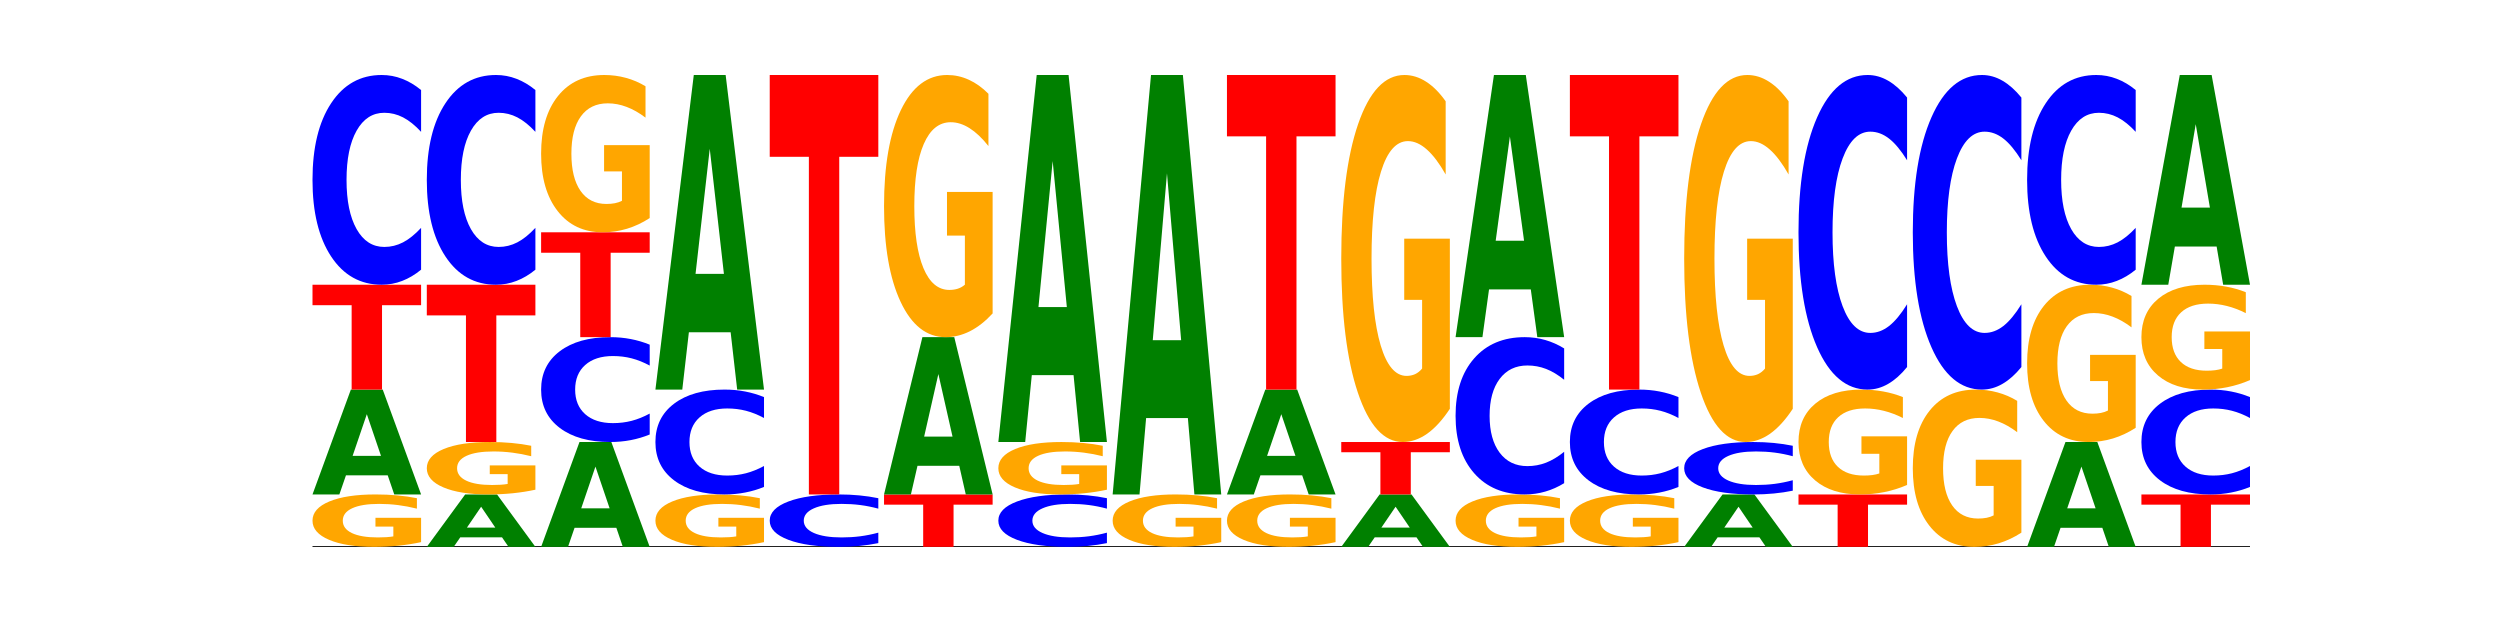<?xml version="1.0" encoding="utf-8" standalone="no"?>
<!DOCTYPE svg PUBLIC "-//W3C//DTD SVG 1.1//EN"
  "http://www.w3.org/Graphics/SVG/1.1/DTD/svg11.dtd">
<!-- Created with matplotlib (https://matplotlib.org/) -->
<svg height="180pt" version="1.1" viewBox="0 0 720 180" width="720pt" xmlns="http://www.w3.org/2000/svg" xmlns:xlink="http://www.w3.org/1999/xlink">
 <defs>
  <style type="text/css">*{stroke-linecap:butt;stroke-linejoin:round;}</style>
 </defs>
 <g id="figure_1">
  <g id="patch_1">
   <path d="M 0 180 
L 720 180 
L 720 0 
L 0 0 
z
" style="fill:none;"/>
  </g>
  <g id="axes_1">
   <g id="line2d_1">
    <path clip-path="url(#pb50c4394bf)" d="M 90 157.5 
L 648 157.5 
" style="fill:none;stroke:#000000;stroke-linecap:square;stroke-width:0.5;"/>
   </g>
   <g id="patch_2">
    <path clip-path="url(#pb50c4394bf)" d="M 121.274 156.134 
Q 118.12 156.817 114.728 157.16 
Q 111.336 157.5 107.719 157.5 
Q 99.546 157.5 94.773 155.466 
Q 90 153.433 90 149.955 
Q 90 146.436 94.857 144.418 
Q 99.722 142.4 108.181 142.4 
Q 111.441 142.4 114.427 142.674 
Q 117.419 142.946 120.069 143.482 
L 120.069 146.492 
Q 117.335 145.803 114.63 145.463 
Q 111.924 145.12 109.205 145.12 
Q 104.172 145.12 101.446 146.374 
Q 98.719 147.625 98.719 149.955 
Q 98.719 152.263 101.348 153.523 
Q 103.976 154.78 108.812 154.78 
Q 110.13 154.78 111.258 154.708 
Q 112.387 154.633 113.284 154.478 
L 113.284 151.652 
L 108.132 151.652 
L 108.132 149.134 
L 121.274 149.134 
z
" style="fill:#ffa600;"/>
   </g>
   <g id="patch_3">
    <path clip-path="url(#pb50c4394bf)" d="M 111.664 136.899 
L 99.636 136.899 
L 97.737 142.4 
L 90 142.4 
L 101.049 112.2 
L 110.225 112.2 
L 121.274 142.4 
L 113.544 142.4 
z
M 101.554 131.293 
L 109.726 131.293 
L 105.647 119.281 
z
" style="fill:#008000;"/>
   </g>
   <g id="patch_4">
    <path clip-path="url(#pb50c4394bf)" d="M 90 82 
L 121.274 82 
L 121.274 87.89 
L 110.023 87.89 
L 110.023 112.2 
L 101.273 112.2 
L 101.273 87.89 
L 90 87.89 
z
" style="fill:#ff0000;"/>
   </g>
   <g id="patch_5">
    <path clip-path="url(#pb50c4394bf)" d="M 121.274 77.671 
Q 118.658 79.817 115.829 80.902 
Q 113.001 82 109.92 82 
Q 100.732 82 95.366 73.865 
Q 90 65.73 90 51.819 
Q 90 37.857 95.366 29.735 
Q 100.732 21.6 109.92 21.6 
Q 113.001 21.6 115.829 22.698 
Q 118.658 23.783 121.274 25.929 
L 121.274 37.97 
Q 118.635 35.125 116.074 33.802 
Q 113.513 32.48 110.684 32.48 
Q 105.61 32.48 102.702 37.633 
Q 99.802 42.773 99.802 51.819 
Q 99.802 60.827 102.702 65.98 
Q 105.61 71.12 110.684 71.12 
Q 113.513 71.12 116.074 69.798 
Q 118.635 68.463 121.274 65.618 
z
" style="fill:#0000ff;"/>
   </g>
   <g id="patch_6">
    <path clip-path="url(#pb50c4394bf)" d="M 144.584 154.749 
L 132.557 154.749 
L 130.657 157.5 
L 122.92 157.5 
L 133.97 142.4 
L 143.145 142.4 
L 154.195 157.5 
L 146.464 157.5 
z
M 134.475 151.947 
L 142.647 151.947 
L 138.567 145.94 
z
" style="fill:#008000;"/>
   </g>
   <g id="patch_7">
    <path clip-path="url(#pb50c4394bf)" d="M 154.195 141.034 
Q 151.041 141.717 147.648 142.06 
Q 144.256 142.4 140.639 142.4 
Q 132.467 142.4 127.694 140.366 
Q 122.92 138.333 122.92 134.855 
Q 122.92 131.336 127.778 129.318 
Q 132.642 127.3 141.102 127.3 
Q 144.361 127.3 147.347 127.574 
Q 150.34 127.846 152.989 128.382 
L 152.989 131.392 
Q 150.256 130.703 147.55 130.363 
Q 144.845 130.02 142.125 130.02 
Q 137.093 130.02 134.366 131.274 
Q 131.64 132.525 131.64 134.855 
Q 131.64 137.163 134.268 138.423 
Q 136.896 139.68 141.733 139.68 
Q 143.05 139.68 144.179 139.608 
Q 145.307 139.533 146.204 139.378 
L 146.204 136.552 
L 141.053 136.552 
L 141.053 134.034 
L 154.195 134.034 
z
" style="fill:#ffa600;"/>
   </g>
   <g id="patch_8">
    <path clip-path="url(#pb50c4394bf)" d="M 122.92 82 
L 154.195 82 
L 154.195 90.835 
L 142.943 90.835 
L 142.943 127.3 
L 134.194 127.3 
L 134.194 90.835 
L 122.92 90.835 
z
" style="fill:#ff0000;"/>
   </g>
   <g id="patch_9">
    <path clip-path="url(#pb50c4394bf)" d="M 154.195 77.671 
Q 151.579 79.817 148.75 80.902 
Q 145.921 82 142.84 82 
Q 133.652 82 128.286 73.865 
Q 122.92 65.73 122.92 51.819 
Q 122.92 37.857 128.286 29.735 
Q 133.652 21.6 142.84 21.6 
Q 145.921 21.6 148.75 22.698 
Q 151.579 23.783 154.195 25.929 
L 154.195 37.97 
Q 151.555 35.125 148.994 33.802 
Q 146.433 32.48 143.604 32.48 
Q 138.53 32.48 135.622 37.633 
Q 132.723 42.773 132.723 51.819 
Q 132.723 60.827 135.622 65.98 
Q 138.53 71.12 143.604 71.12 
Q 146.433 71.12 148.994 69.798 
Q 151.555 68.463 154.195 65.618 
z
" style="fill:#0000ff;"/>
   </g>
   <g id="patch_10">
    <path clip-path="url(#pb50c4394bf)" d="M 177.504 151.999 
L 165.477 151.999 
L 163.578 157.5 
L 155.841 157.5 
L 166.89 127.3 
L 176.066 127.3 
L 187.115 157.5 
L 179.384 157.5 
z
M 167.395 146.393 
L 175.567 146.393 
L 171.487 134.381 
z
" style="fill:#008000;"/>
   </g>
   <g id="patch_11">
    <path clip-path="url(#pb50c4394bf)" d="M 187.115 125.135 
Q 184.499 126.208 181.67 126.751 
Q 178.841 127.3 175.76 127.3 
Q 166.573 127.3 161.207 123.233 
Q 155.841 119.165 155.841 112.209 
Q 155.841 105.229 161.207 101.167 
Q 166.573 97.1 175.76 97.1 
Q 178.841 97.1 181.67 97.649 
Q 184.499 98.192 187.115 99.265 
L 187.115 105.285 
Q 184.475 103.862 181.914 103.201 
Q 179.354 102.54 176.525 102.54 
Q 171.45 102.54 168.543 105.116 
Q 165.643 107.687 165.643 112.209 
Q 165.643 116.713 168.543 119.29 
Q 171.45 121.86 176.525 121.86 
Q 179.354 121.86 181.914 121.199 
Q 184.475 120.531 187.115 119.109 
z
" style="fill:#0000ff;"/>
   </g>
   <g id="patch_12">
    <path clip-path="url(#pb50c4394bf)" d="M 155.841 66.9 
L 187.115 66.9 
L 187.115 72.79 
L 175.864 72.79 
L 175.864 97.1 
L 167.114 97.1 
L 167.114 72.79 
L 155.841 72.79 
z
" style="fill:#ff0000;"/>
   </g>
   <g id="patch_13">
    <path clip-path="url(#pb50c4394bf)" d="M 187.115 62.801 
Q 183.961 64.851 180.569 65.88 
Q 177.176 66.9 173.56 66.9 
Q 165.387 66.9 160.614 60.799 
Q 155.841 54.698 155.841 44.264 
Q 155.841 33.709 160.698 27.654 
Q 165.562 21.6 174.022 21.6 
Q 177.281 21.6 180.267 22.423 
Q 183.26 23.238 185.909 24.847 
L 185.909 33.877 
Q 183.176 31.809 180.47 30.789 
Q 177.765 29.76 175.045 29.76 
Q 170.013 29.76 167.286 33.522 
Q 164.56 37.274 164.56 44.264 
Q 164.56 51.189 167.188 54.969 
Q 169.817 58.74 174.653 58.74 
Q 175.971 58.74 177.099 58.525 
Q 178.228 58.3 179.125 57.833 
L 179.125 49.355 
L 173.973 49.355 
L 173.973 41.803 
L 187.115 41.803 
z
" style="fill:#ffa600;"/>
   </g>
   <g id="patch_14">
    <path clip-path="url(#pb50c4394bf)" d="M 220.035 156.134 
Q 216.881 156.817 213.489 157.16 
Q 210.097 157.5 206.48 157.5 
Q 198.307 157.5 193.534 155.466 
Q 188.761 153.433 188.761 149.955 
Q 188.761 146.436 193.618 144.418 
Q 198.483 142.4 206.943 142.4 
Q 210.202 142.4 213.188 142.674 
Q 216.18 142.946 218.83 143.482 
L 218.83 146.492 
Q 216.096 145.803 213.391 145.463 
Q 210.685 145.12 207.966 145.12 
Q 202.933 145.12 200.207 146.374 
Q 197.48 147.625 197.48 149.955 
Q 197.48 152.263 200.109 153.523 
Q 202.737 154.78 207.573 154.78 
Q 208.891 154.78 210.019 154.708 
Q 211.148 154.633 212.045 154.478 
L 212.045 151.652 
L 206.893 151.652 
L 206.893 149.134 
L 220.035 149.134 
z
" style="fill:#ffa600;"/>
   </g>
   <g id="patch_15">
    <path clip-path="url(#pb50c4394bf)" d="M 220.035 140.235 
Q 217.419 141.308 214.591 141.851 
Q 211.762 142.4 208.681 142.4 
Q 199.493 142.4 194.127 138.333 
Q 188.761 134.265 188.761 127.309 
Q 188.761 120.329 194.127 116.267 
Q 199.493 112.2 208.681 112.2 
Q 211.762 112.2 214.591 112.749 
Q 217.419 113.292 220.035 114.365 
L 220.035 120.385 
Q 217.396 118.962 214.835 118.301 
Q 212.274 117.64 209.445 117.64 
Q 204.371 117.64 201.463 120.216 
Q 198.563 122.787 198.563 127.309 
Q 198.563 131.813 201.463 134.39 
Q 204.371 136.96 209.445 136.96 
Q 212.274 136.96 214.835 136.299 
Q 217.396 135.631 220.035 134.209 
z
" style="fill:#0000ff;"/>
   </g>
   <g id="patch_16">
    <path clip-path="url(#pb50c4394bf)" d="M 210.425 95.695 
L 198.397 95.695 
L 196.498 112.2 
L 188.761 112.2 
L 199.81 21.6 
L 208.986 21.6 
L 220.035 112.2 
L 212.305 112.2 
z
M 200.315 78.88 
L 208.487 78.88 
L 204.408 42.842 
z
" style="fill:#008000;"/>
   </g>
   <g id="patch_17">
    <path clip-path="url(#pb50c4394bf)" d="M 252.956 156.418 
Q 250.34 156.954 247.511 157.226 
Q 244.682 157.5 241.601 157.5 
Q 232.414 157.5 227.047 155.466 
Q 221.681 153.433 221.681 149.955 
Q 221.681 146.464 227.047 144.434 
Q 232.414 142.4 241.601 142.4 
Q 244.682 142.4 247.511 142.674 
Q 250.34 142.946 252.956 143.482 
L 252.956 146.492 
Q 250.316 145.781 247.755 145.451 
Q 245.194 145.12 242.366 145.12 
Q 237.291 145.12 234.383 146.408 
Q 231.484 147.693 231.484 149.955 
Q 231.484 152.207 234.383 153.495 
Q 237.291 154.78 242.366 154.78 
Q 245.194 154.78 247.755 154.449 
Q 250.316 154.116 252.956 153.405 
z
" style="fill:#0000ff;"/>
   </g>
   <g id="patch_18">
    <path clip-path="url(#pb50c4394bf)" d="M 221.681 21.6 
L 252.956 21.6 
L 252.956 45.159 
L 241.704 45.159 
L 241.704 142.4 
L 232.955 142.4 
L 232.955 45.159 
L 221.681 45.159 
z
" style="fill:#ff0000;"/>
   </g>
   <g id="patch_19">
    <path clip-path="url(#pb50c4394bf)" d="M 254.602 142.4 
L 285.876 142.4 
L 285.876 145.345 
L 274.625 145.345 
L 274.625 157.5 
L 265.875 157.5 
L 265.875 145.345 
L 254.602 145.345 
z
" style="fill:#ff0000;"/>
   </g>
   <g id="patch_20">
    <path clip-path="url(#pb50c4394bf)" d="M 276.266 134.148 
L 264.238 134.148 
L 262.339 142.4 
L 254.602 142.4 
L 265.651 97.1 
L 274.827 97.1 
L 285.876 142.4 
L 278.145 142.4 
z
M 266.156 125.74 
L 274.328 125.74 
L 270.249 107.721 
z
" style="fill:#008000;"/>
   </g>
   <g id="patch_21">
    <path clip-path="url(#pb50c4394bf)" d="M 285.876 90.269 
Q 282.722 93.684 279.33 95.4 
Q 275.937 97.1 272.321 97.1 
Q 264.148 97.1 259.375 86.931 
Q 254.602 76.763 254.602 59.373 
Q 254.602 41.781 259.459 31.691 
Q 264.323 21.6 272.783 21.6 
Q 276.042 21.6 279.028 22.972 
Q 282.021 24.329 284.671 27.012 
L 284.671 42.062 
Q 281.937 38.615 279.232 36.915 
Q 276.526 35.2 273.807 35.2 
Q 268.774 35.2 266.048 41.469 
Q 263.321 47.723 263.321 59.373 
Q 263.321 70.914 265.949 77.215 
Q 268.578 83.5 273.414 83.5 
Q 274.732 83.5 275.86 83.142 
Q 276.989 82.767 277.886 81.988 
L 277.886 67.858 
L 272.734 67.858 
L 272.734 55.272 
L 285.876 55.272 
z
" style="fill:#ffa600;"/>
   </g>
   <g id="patch_22">
    <path clip-path="url(#pb50c4394bf)" d="M 318.796 156.418 
Q 316.18 156.954 313.352 157.226 
Q 310.523 157.5 307.442 157.5 
Q 298.254 157.5 292.888 155.466 
Q 287.522 153.433 287.522 149.955 
Q 287.522 146.464 292.888 144.434 
Q 298.254 142.4 307.442 142.4 
Q 310.523 142.4 313.352 142.674 
Q 316.18 142.946 318.796 143.482 
L 318.796 146.492 
Q 316.157 145.781 313.596 145.451 
Q 311.035 145.12 308.206 145.12 
Q 303.132 145.12 300.224 146.408 
Q 297.324 147.693 297.324 149.955 
Q 297.324 152.207 300.224 153.495 
Q 303.132 154.78 308.206 154.78 
Q 311.035 154.78 313.596 154.449 
Q 316.157 154.116 318.796 153.405 
z
" style="fill:#0000ff;"/>
   </g>
   <g id="patch_23">
    <path clip-path="url(#pb50c4394bf)" d="M 318.796 141.034 
Q 315.642 141.717 312.25 142.06 
Q 308.858 142.4 305.241 142.4 
Q 297.068 142.4 292.295 140.366 
Q 287.522 138.333 287.522 134.855 
Q 287.522 131.336 292.379 129.318 
Q 297.244 127.3 305.704 127.3 
Q 308.963 127.3 311.949 127.574 
Q 314.941 127.846 317.591 128.382 
L 317.591 131.392 
Q 314.857 130.703 312.152 130.363 
Q 309.446 130.02 306.727 130.02 
Q 301.694 130.02 298.968 131.274 
Q 296.241 132.525 296.241 134.855 
Q 296.241 137.163 298.87 138.423 
Q 301.498 139.68 306.334 139.68 
Q 307.652 139.68 308.781 139.608 
Q 309.909 139.533 310.806 139.378 
L 310.806 136.552 
L 305.655 136.552 
L 305.655 134.034 
L 318.796 134.034 
z
" style="fill:#ffa600;"/>
   </g>
   <g id="patch_24">
    <path clip-path="url(#pb50c4394bf)" d="M 309.186 108.045 
L 297.158 108.045 
L 295.259 127.3 
L 287.522 127.3 
L 298.571 21.6 
L 307.747 21.6 
L 318.796 127.3 
L 311.066 127.3 
z
M 299.077 88.427 
L 307.248 88.427 
L 303.169 46.383 
z
" style="fill:#008000;"/>
   </g>
   <g id="patch_25">
    <path clip-path="url(#pb50c4394bf)" d="M 351.717 156.134 
Q 348.563 156.817 345.17 157.16 
Q 341.778 157.5 338.161 157.5 
Q 329.989 157.5 325.216 155.466 
Q 320.442 153.433 320.442 149.955 
Q 320.442 146.436 325.3 144.418 
Q 330.164 142.4 338.624 142.4 
Q 341.883 142.4 344.869 142.674 
Q 347.862 142.946 350.511 143.482 
L 350.511 146.492 
Q 347.778 145.803 345.072 145.463 
Q 342.367 145.12 339.647 145.12 
Q 334.615 145.12 331.888 146.374 
Q 329.162 147.625 329.162 149.955 
Q 329.162 152.263 331.79 153.523 
Q 334.419 154.78 339.255 154.78 
Q 340.572 154.78 341.701 154.708 
Q 342.829 154.633 343.727 154.478 
L 343.727 151.652 
L 338.575 151.652 
L 338.575 149.134 
L 351.717 149.134 
z
" style="fill:#ffa600;"/>
   </g>
   <g id="patch_26">
    <path clip-path="url(#pb50c4394bf)" d="M 342.106 120.394 
L 330.079 120.394 
L 328.18 142.4 
L 320.442 142.4 
L 331.492 21.6 
L 340.668 21.6 
L 351.717 142.4 
L 343.986 142.4 
z
M 331.997 97.974 
L 340.169 97.974 
L 336.089 49.923 
z
" style="fill:#008000;"/>
   </g>
   <g id="patch_27">
    <path clip-path="url(#pb50c4394bf)" d="M 384.637 156.134 
Q 381.483 156.817 378.091 157.16 
Q 374.698 157.5 371.082 157.5 
Q 362.909 157.5 358.136 155.466 
Q 353.363 153.433 353.363 149.955 
Q 353.363 146.436 358.22 144.418 
Q 363.084 142.4 371.544 142.4 
Q 374.803 142.4 377.789 142.674 
Q 380.782 142.946 383.432 143.482 
L 383.432 146.492 
Q 380.698 145.803 377.993 145.463 
Q 375.287 145.12 372.568 145.12 
Q 367.535 145.12 364.809 146.374 
Q 362.082 147.625 362.082 149.955 
Q 362.082 152.263 364.71 153.523 
Q 367.339 154.78 372.175 154.78 
Q 373.493 154.78 374.621 154.708 
Q 375.75 154.633 376.647 154.478 
L 376.647 151.652 
L 371.495 151.652 
L 371.495 149.134 
L 384.637 149.134 
z
" style="fill:#ffa600;"/>
   </g>
   <g id="patch_28">
    <path clip-path="url(#pb50c4394bf)" d="M 375.027 136.899 
L 362.999 136.899 
L 361.1 142.4 
L 353.363 142.4 
L 364.412 112.2 
L 373.588 112.2 
L 384.637 142.4 
L 376.907 142.4 
z
M 364.917 131.293 
L 373.089 131.293 
L 369.01 119.281 
z
" style="fill:#008000;"/>
   </g>
   <g id="patch_29">
    <path clip-path="url(#pb50c4394bf)" d="M 353.363 21.6 
L 384.637 21.6 
L 384.637 39.27 
L 373.386 39.27 
L 373.386 112.2 
L 364.636 112.2 
L 364.636 39.27 
L 353.363 39.27 
z
" style="fill:#ff0000;"/>
   </g>
   <g id="patch_30">
    <path clip-path="url(#pb50c4394bf)" d="M 407.947 154.749 
L 395.919 154.749 
L 394.02 157.5 
L 386.283 157.5 
L 397.332 142.4 
L 406.508 142.4 
L 417.558 157.5 
L 409.827 157.5 
z
M 397.838 151.947 
L 406.009 151.947 
L 401.93 145.94 
z
" style="fill:#008000;"/>
   </g>
   <g id="patch_31">
    <path clip-path="url(#pb50c4394bf)" d="M 386.283 127.3 
L 417.558 127.3 
L 417.558 130.245 
L 406.306 130.245 
L 406.306 142.4 
L 397.556 142.4 
L 397.556 130.245 
L 386.283 130.245 
z
" style="fill:#ff0000;"/>
   </g>
   <g id="patch_32">
    <path clip-path="url(#pb50c4394bf)" d="M 417.558 117.737 
Q 414.403 122.518 411.011 124.92 
Q 407.619 127.3 404.002 127.3 
Q 395.829 127.3 391.056 113.064 
Q 386.283 98.828 386.283 74.483 
Q 386.283 49.854 391.14 35.727 
Q 396.005 21.6 404.465 21.6 
Q 407.724 21.6 410.71 23.521 
Q 413.703 25.421 416.352 29.177 
L 416.352 50.247 
Q 413.618 45.421 410.913 43.041 
Q 408.207 40.64 405.488 40.64 
Q 400.455 40.64 397.729 49.417 
Q 395.002 58.173 395.002 74.483 
Q 395.002 90.64 397.631 99.461 
Q 400.259 108.26 405.095 108.26 
Q 406.413 108.26 407.542 107.758 
Q 408.67 107.234 409.567 106.143 
L 409.567 86.361 
L 404.416 86.361 
L 404.416 68.74 
L 417.558 68.74 
z
" style="fill:#ffa600;"/>
   </g>
   <g id="patch_33">
    <path clip-path="url(#pb50c4394bf)" d="M 450.478 156.134 
Q 447.324 156.817 443.931 157.16 
Q 440.539 157.5 436.922 157.5 
Q 428.75 157.5 423.977 155.466 
Q 419.204 153.433 419.204 149.955 
Q 419.204 146.436 424.061 144.418 
Q 428.925 142.4 437.385 142.4 
Q 440.644 142.4 443.63 142.674 
Q 446.623 142.946 449.272 143.482 
L 449.272 146.492 
Q 446.539 145.803 443.833 145.463 
Q 441.128 145.12 438.408 145.12 
Q 433.376 145.12 430.649 146.374 
Q 427.923 147.625 427.923 149.955 
Q 427.923 152.263 430.551 153.523 
Q 433.18 154.78 438.016 154.78 
Q 439.334 154.78 440.462 154.708 
Q 441.59 154.633 442.488 154.478 
L 442.488 151.652 
L 437.336 151.652 
L 437.336 149.134 
L 450.478 149.134 
z
" style="fill:#ffa600;"/>
   </g>
   <g id="patch_34">
    <path clip-path="url(#pb50c4394bf)" d="M 450.478 139.153 
Q 447.862 140.762 445.033 141.577 
Q 442.204 142.4 439.123 142.4 
Q 429.936 142.4 424.57 136.299 
Q 419.204 130.198 419.204 119.764 
Q 419.204 109.293 424.57 103.201 
Q 429.936 97.1 439.123 97.1 
Q 442.204 97.1 445.033 97.923 
Q 447.862 98.738 450.478 100.347 
L 450.478 109.377 
Q 447.838 107.244 445.277 106.252 
Q 442.716 105.26 439.888 105.26 
Q 434.813 105.26 431.906 109.124 
Q 429.006 112.98 429.006 119.764 
Q 429.006 126.52 431.906 130.385 
Q 434.813 134.24 439.888 134.24 
Q 442.716 134.24 445.277 133.248 
Q 447.838 132.247 450.478 130.114 
z
" style="fill:#0000ff;"/>
   </g>
   <g id="patch_35">
    <path clip-path="url(#pb50c4394bf)" d="M 440.867 83.346 
L 428.84 83.346 
L 426.941 97.1 
L 419.204 97.1 
L 430.253 21.6 
L 439.429 21.6 
L 450.478 97.1 
L 442.747 97.1 
z
M 430.758 69.334 
L 438.93 69.334 
L 434.85 39.302 
z
" style="fill:#008000;"/>
   </g>
   <g id="patch_36">
    <path clip-path="url(#pb50c4394bf)" d="M 483.398 156.134 
Q 480.244 156.817 476.852 157.16 
Q 473.459 157.5 469.843 157.5 
Q 461.67 157.5 456.897 155.466 
Q 452.124 153.433 452.124 149.955 
Q 452.124 146.436 456.981 144.418 
Q 461.845 142.4 470.305 142.4 
Q 473.565 142.4 476.55 142.674 
Q 479.543 142.946 482.193 143.482 
L 482.193 146.492 
Q 479.459 145.803 476.754 145.463 
Q 474.048 145.12 471.329 145.12 
Q 466.296 145.12 463.57 146.374 
Q 460.843 147.625 460.843 149.955 
Q 460.843 152.263 463.472 153.523 
Q 466.1 154.78 470.936 154.78 
Q 472.254 154.78 473.382 154.708 
Q 474.511 154.633 475.408 154.478 
L 475.408 151.652 
L 470.256 151.652 
L 470.256 149.134 
L 483.398 149.134 
z
" style="fill:#ffa600;"/>
   </g>
   <g id="patch_37">
    <path clip-path="url(#pb50c4394bf)" d="M 483.398 140.235 
Q 480.782 141.308 477.953 141.851 
Q 475.125 142.4 472.044 142.4 
Q 462.856 142.4 457.49 138.333 
Q 452.124 134.265 452.124 127.309 
Q 452.124 120.329 457.49 116.267 
Q 462.856 112.2 472.044 112.2 
Q 475.125 112.2 477.953 112.749 
Q 480.782 113.292 483.398 114.365 
L 483.398 120.385 
Q 480.759 118.962 478.198 118.301 
Q 475.637 117.64 472.808 117.64 
Q 467.733 117.64 464.826 120.216 
Q 461.926 122.787 461.926 127.309 
Q 461.926 131.813 464.826 134.39 
Q 467.733 136.96 472.808 136.96 
Q 475.637 136.96 478.198 136.299 
Q 480.759 135.631 483.398 134.209 
z
" style="fill:#0000ff;"/>
   </g>
   <g id="patch_38">
    <path clip-path="url(#pb50c4394bf)" d="M 452.124 21.6 
L 483.398 21.6 
L 483.398 39.27 
L 472.147 39.27 
L 472.147 112.2 
L 463.397 112.2 
L 463.397 39.27 
L 452.124 39.27 
z
" style="fill:#ff0000;"/>
   </g>
   <g id="patch_39">
    <path clip-path="url(#pb50c4394bf)" d="M 506.708 154.749 
L 494.68 154.749 
L 492.781 157.5 
L 485.044 157.5 
L 496.094 142.4 
L 505.269 142.4 
L 516.319 157.5 
L 508.588 157.5 
z
M 496.599 151.947 
L 504.771 151.947 
L 500.691 145.94 
z
" style="fill:#008000;"/>
   </g>
   <g id="patch_40">
    <path clip-path="url(#pb50c4394bf)" d="M 516.319 141.318 
Q 513.703 141.854 510.874 142.126 
Q 508.045 142.4 504.964 142.4 
Q 495.776 142.4 490.41 140.366 
Q 485.044 138.333 485.044 134.855 
Q 485.044 131.364 490.41 129.334 
Q 495.776 127.3 504.964 127.3 
Q 508.045 127.3 510.874 127.574 
Q 513.703 127.846 516.319 128.382 
L 516.319 131.392 
Q 513.679 130.681 511.118 130.351 
Q 508.557 130.02 505.728 130.02 
Q 500.654 130.02 497.746 131.308 
Q 494.847 132.593 494.847 134.855 
Q 494.847 137.107 497.746 138.395 
Q 500.654 139.68 505.728 139.68 
Q 508.557 139.68 511.118 139.349 
Q 513.679 139.016 516.319 138.305 
z
" style="fill:#0000ff;"/>
   </g>
   <g id="patch_41">
    <path clip-path="url(#pb50c4394bf)" d="M 516.319 117.737 
Q 513.165 122.518 509.772 124.92 
Q 506.38 127.3 502.763 127.3 
Q 494.591 127.3 489.817 113.064 
Q 485.044 98.828 485.044 74.483 
Q 485.044 49.854 489.902 35.727 
Q 494.766 21.6 503.226 21.6 
Q 506.485 21.6 509.471 23.521 
Q 512.464 25.421 515.113 29.177 
L 515.113 50.247 
Q 512.38 45.421 509.674 43.041 
Q 506.969 40.64 504.249 40.64 
Q 499.217 40.64 496.49 49.417 
Q 493.763 58.173 493.763 74.483 
Q 493.763 90.64 496.392 99.461 
Q 499.02 108.26 503.857 108.26 
Q 505.174 108.26 506.303 107.758 
Q 507.431 107.234 508.328 106.143 
L 508.328 86.361 
L 503.177 86.361 
L 503.177 68.74 
L 516.319 68.74 
z
" style="fill:#ffa600;"/>
   </g>
   <g id="patch_42">
    <path clip-path="url(#pb50c4394bf)" d="M 517.965 142.4 
L 549.239 142.4 
L 549.239 145.345 
L 537.987 145.345 
L 537.987 157.5 
L 529.238 157.5 
L 529.238 145.345 
L 517.965 145.345 
z
" style="fill:#ff0000;"/>
   </g>
   <g id="patch_43">
    <path clip-path="url(#pb50c4394bf)" d="M 549.239 139.668 
Q 546.085 141.034 542.692 141.72 
Q 539.3 142.4 535.683 142.4 
Q 527.511 142.4 522.738 138.333 
Q 517.965 134.265 517.965 127.309 
Q 517.965 120.272 522.822 116.236 
Q 527.686 112.2 536.146 112.2 
Q 539.405 112.2 542.391 112.749 
Q 545.384 113.292 548.033 114.365 
L 548.033 120.385 
Q 545.3 119.006 542.594 118.326 
Q 539.889 117.64 537.169 117.64 
Q 532.137 117.64 529.41 120.148 
Q 526.684 122.649 526.684 127.309 
Q 526.684 131.926 529.312 134.446 
Q 531.941 136.96 536.777 136.96 
Q 538.095 136.96 539.223 136.817 
Q 540.351 136.667 541.249 136.355 
L 541.249 130.703 
L 536.097 130.703 
L 536.097 125.669 
L 549.239 125.669 
z
" style="fill:#ffa600;"/>
   </g>
   <g id="patch_44">
    <path clip-path="url(#pb50c4394bf)" d="M 549.239 105.706 
Q 546.623 108.925 543.794 110.553 
Q 540.965 112.2 537.884 112.2 
Q 528.697 112.2 523.331 99.998 
Q 517.965 87.795 517.965 66.928 
Q 517.965 45.986 523.331 33.802 
Q 528.697 21.6 537.884 21.6 
Q 540.965 21.6 543.794 23.247 
Q 546.623 24.875 549.239 28.094 
L 549.239 46.154 
Q 546.599 41.887 544.038 39.903 
Q 541.477 37.92 538.649 37.92 
Q 533.574 37.92 530.667 45.649 
Q 527.767 53.36 527.767 66.928 
Q 527.767 80.44 530.667 88.17 
Q 533.574 95.88 538.649 95.88 
Q 541.477 95.88 544.038 93.897 
Q 546.599 91.894 549.239 87.627 
z
" style="fill:#0000ff;"/>
   </g>
   <g id="patch_45">
    <path clip-path="url(#pb50c4394bf)" d="M 582.159 153.401 
Q 579.005 155.451 575.613 156.48 
Q 572.22 157.5 568.604 157.5 
Q 560.431 157.5 555.658 151.399 
Q 550.885 145.298 550.885 134.864 
Q 550.885 124.309 555.742 118.254 
Q 560.606 112.2 569.066 112.2 
Q 572.326 112.2 575.311 113.023 
Q 578.304 113.838 580.954 115.447 
L 580.954 124.477 
Q 578.22 122.409 575.515 121.389 
Q 572.809 120.36 570.09 120.36 
Q 565.057 120.36 562.331 124.122 
Q 559.604 127.874 559.604 134.864 
Q 559.604 141.789 562.233 145.569 
Q 564.861 149.34 569.697 149.34 
Q 571.015 149.34 572.143 149.125 
Q 573.272 148.9 574.169 148.433 
L 574.169 139.955 
L 569.017 139.955 
L 569.017 132.403 
L 582.159 132.403 
z
" style="fill:#ffa600;"/>
   </g>
   <g id="patch_46">
    <path clip-path="url(#pb50c4394bf)" d="M 582.159 105.706 
Q 579.543 108.925 576.714 110.553 
Q 573.886 112.2 570.805 112.2 
Q 561.617 112.2 556.251 99.998 
Q 550.885 87.795 550.885 66.928 
Q 550.885 45.986 556.251 33.802 
Q 561.617 21.6 570.805 21.6 
Q 573.886 21.6 576.714 23.247 
Q 579.543 24.875 582.159 28.094 
L 582.159 46.154 
Q 579.52 41.887 576.959 39.903 
Q 574.398 37.92 571.569 37.92 
Q 566.495 37.92 563.587 45.649 
Q 560.687 53.36 560.687 66.928 
Q 560.687 80.44 563.587 88.17 
Q 566.495 95.88 571.569 95.88 
Q 574.398 95.88 576.959 93.897 
Q 579.52 91.894 582.159 87.627 
z
" style="fill:#0000ff;"/>
   </g>
   <g id="patch_47">
    <path clip-path="url(#pb50c4394bf)" d="M 605.469 151.999 
L 593.441 151.999 
L 591.542 157.5 
L 583.805 157.5 
L 594.855 127.3 
L 604.03 127.3 
L 615.08 157.5 
L 607.349 157.5 
z
M 595.36 146.393 
L 603.532 146.393 
L 599.452 134.381 
z
" style="fill:#008000;"/>
   </g>
   <g id="patch_48">
    <path clip-path="url(#pb50c4394bf)" d="M 615.08 123.201 
Q 611.926 125.251 608.533 126.28 
Q 605.141 127.3 601.524 127.3 
Q 593.352 127.3 588.578 121.199 
Q 583.805 115.098 583.805 104.664 
Q 583.805 94.109 588.663 88.054 
Q 593.527 82 601.987 82 
Q 605.246 82 608.232 82.823 
Q 611.225 83.638 613.874 85.247 
L 613.874 94.277 
Q 611.141 92.209 608.435 91.189 
Q 605.73 90.16 603.01 90.16 
Q 597.978 90.16 595.251 93.922 
Q 592.525 97.674 592.525 104.664 
Q 592.525 111.589 595.153 115.369 
Q 597.781 119.14 602.618 119.14 
Q 603.935 119.14 605.064 118.925 
Q 606.192 118.7 607.089 118.233 
L 607.089 109.755 
L 601.938 109.755 
L 601.938 102.203 
L 615.08 102.203 
z
" style="fill:#ffa600;"/>
   </g>
   <g id="patch_49">
    <path clip-path="url(#pb50c4394bf)" d="M 615.08 77.671 
Q 612.464 79.817 609.635 80.902 
Q 606.806 82 603.725 82 
Q 594.537 82 589.171 73.865 
Q 583.805 65.73 583.805 51.819 
Q 583.805 37.857 589.171 29.735 
Q 594.537 21.6 603.725 21.6 
Q 606.806 21.6 609.635 22.698 
Q 612.464 23.783 615.08 25.929 
L 615.08 37.97 
Q 612.44 35.125 609.879 33.802 
Q 607.318 32.48 604.489 32.48 
Q 599.415 32.48 596.507 37.633 
Q 593.608 42.773 593.608 51.819 
Q 593.608 60.827 596.507 65.98 
Q 599.415 71.12 604.489 71.12 
Q 607.318 71.12 609.879 69.798 
Q 612.44 68.463 615.08 65.618 
z
" style="fill:#0000ff;"/>
   </g>
   <g id="patch_50">
    <path clip-path="url(#pb50c4394bf)" d="M 616.726 142.4 
L 648 142.4 
L 648 145.345 
L 636.749 145.345 
L 636.749 157.5 
L 627.999 157.5 
L 627.999 145.345 
L 616.726 145.345 
z
" style="fill:#ff0000;"/>
   </g>
   <g id="patch_51">
    <path clip-path="url(#pb50c4394bf)" d="M 648 140.235 
Q 645.384 141.308 642.555 141.851 
Q 639.726 142.4 636.645 142.4 
Q 627.458 142.4 622.092 138.333 
Q 616.726 134.265 616.726 127.309 
Q 616.726 120.329 622.092 116.267 
Q 627.458 112.2 636.645 112.2 
Q 639.726 112.2 642.555 112.749 
Q 645.384 113.292 648 114.365 
L 648 120.385 
Q 645.36 118.962 642.799 118.301 
Q 640.239 117.64 637.41 117.64 
Q 632.335 117.64 629.428 120.216 
Q 626.528 122.787 626.528 127.309 
Q 626.528 131.813 629.428 134.39 
Q 632.335 136.96 637.41 136.96 
Q 640.239 136.96 642.799 136.299 
Q 645.36 135.631 648 134.209 
z
" style="fill:#0000ff;"/>
   </g>
   <g id="patch_52">
    <path clip-path="url(#pb50c4394bf)" d="M 648 109.468 
Q 644.846 110.834 641.454 111.52 
Q 638.061 112.2 634.445 112.2 
Q 626.272 112.2 621.499 108.133 
Q 616.726 104.065 616.726 97.109 
Q 616.726 90.072 621.583 86.036 
Q 626.447 82 634.907 82 
Q 638.166 82 641.152 82.549 
Q 644.145 83.092 646.794 84.165 
L 646.794 90.185 
Q 644.061 88.806 641.355 88.126 
Q 638.65 87.44 635.93 87.44 
Q 630.898 87.44 628.171 89.948 
Q 625.445 92.449 625.445 97.109 
Q 625.445 101.726 628.073 104.246 
Q 630.702 106.76 635.538 106.76 
Q 636.856 106.76 637.984 106.617 
Q 639.113 106.467 640.01 106.155 
L 640.01 100.503 
L 634.858 100.503 
L 634.858 95.469 
L 648 95.469 
z
" style="fill:#ffa600;"/>
   </g>
   <g id="patch_53">
    <path clip-path="url(#pb50c4394bf)" d="M 638.389 70.997 
L 626.362 70.997 
L 624.463 82 
L 616.726 82 
L 627.775 21.6 
L 636.951 21.6 
L 648 82 
L 640.269 82 
z
M 628.28 59.787 
L 636.452 59.787 
L 632.372 35.762 
z
" style="fill:#008000;"/>
   </g>
  </g>
 </g>
 <defs>
  <clipPath id="pb50c4394bf">
   <rect height="135.9" width="558" x="90" y="21.6"/>
  </clipPath>
 </defs>
</svg>
